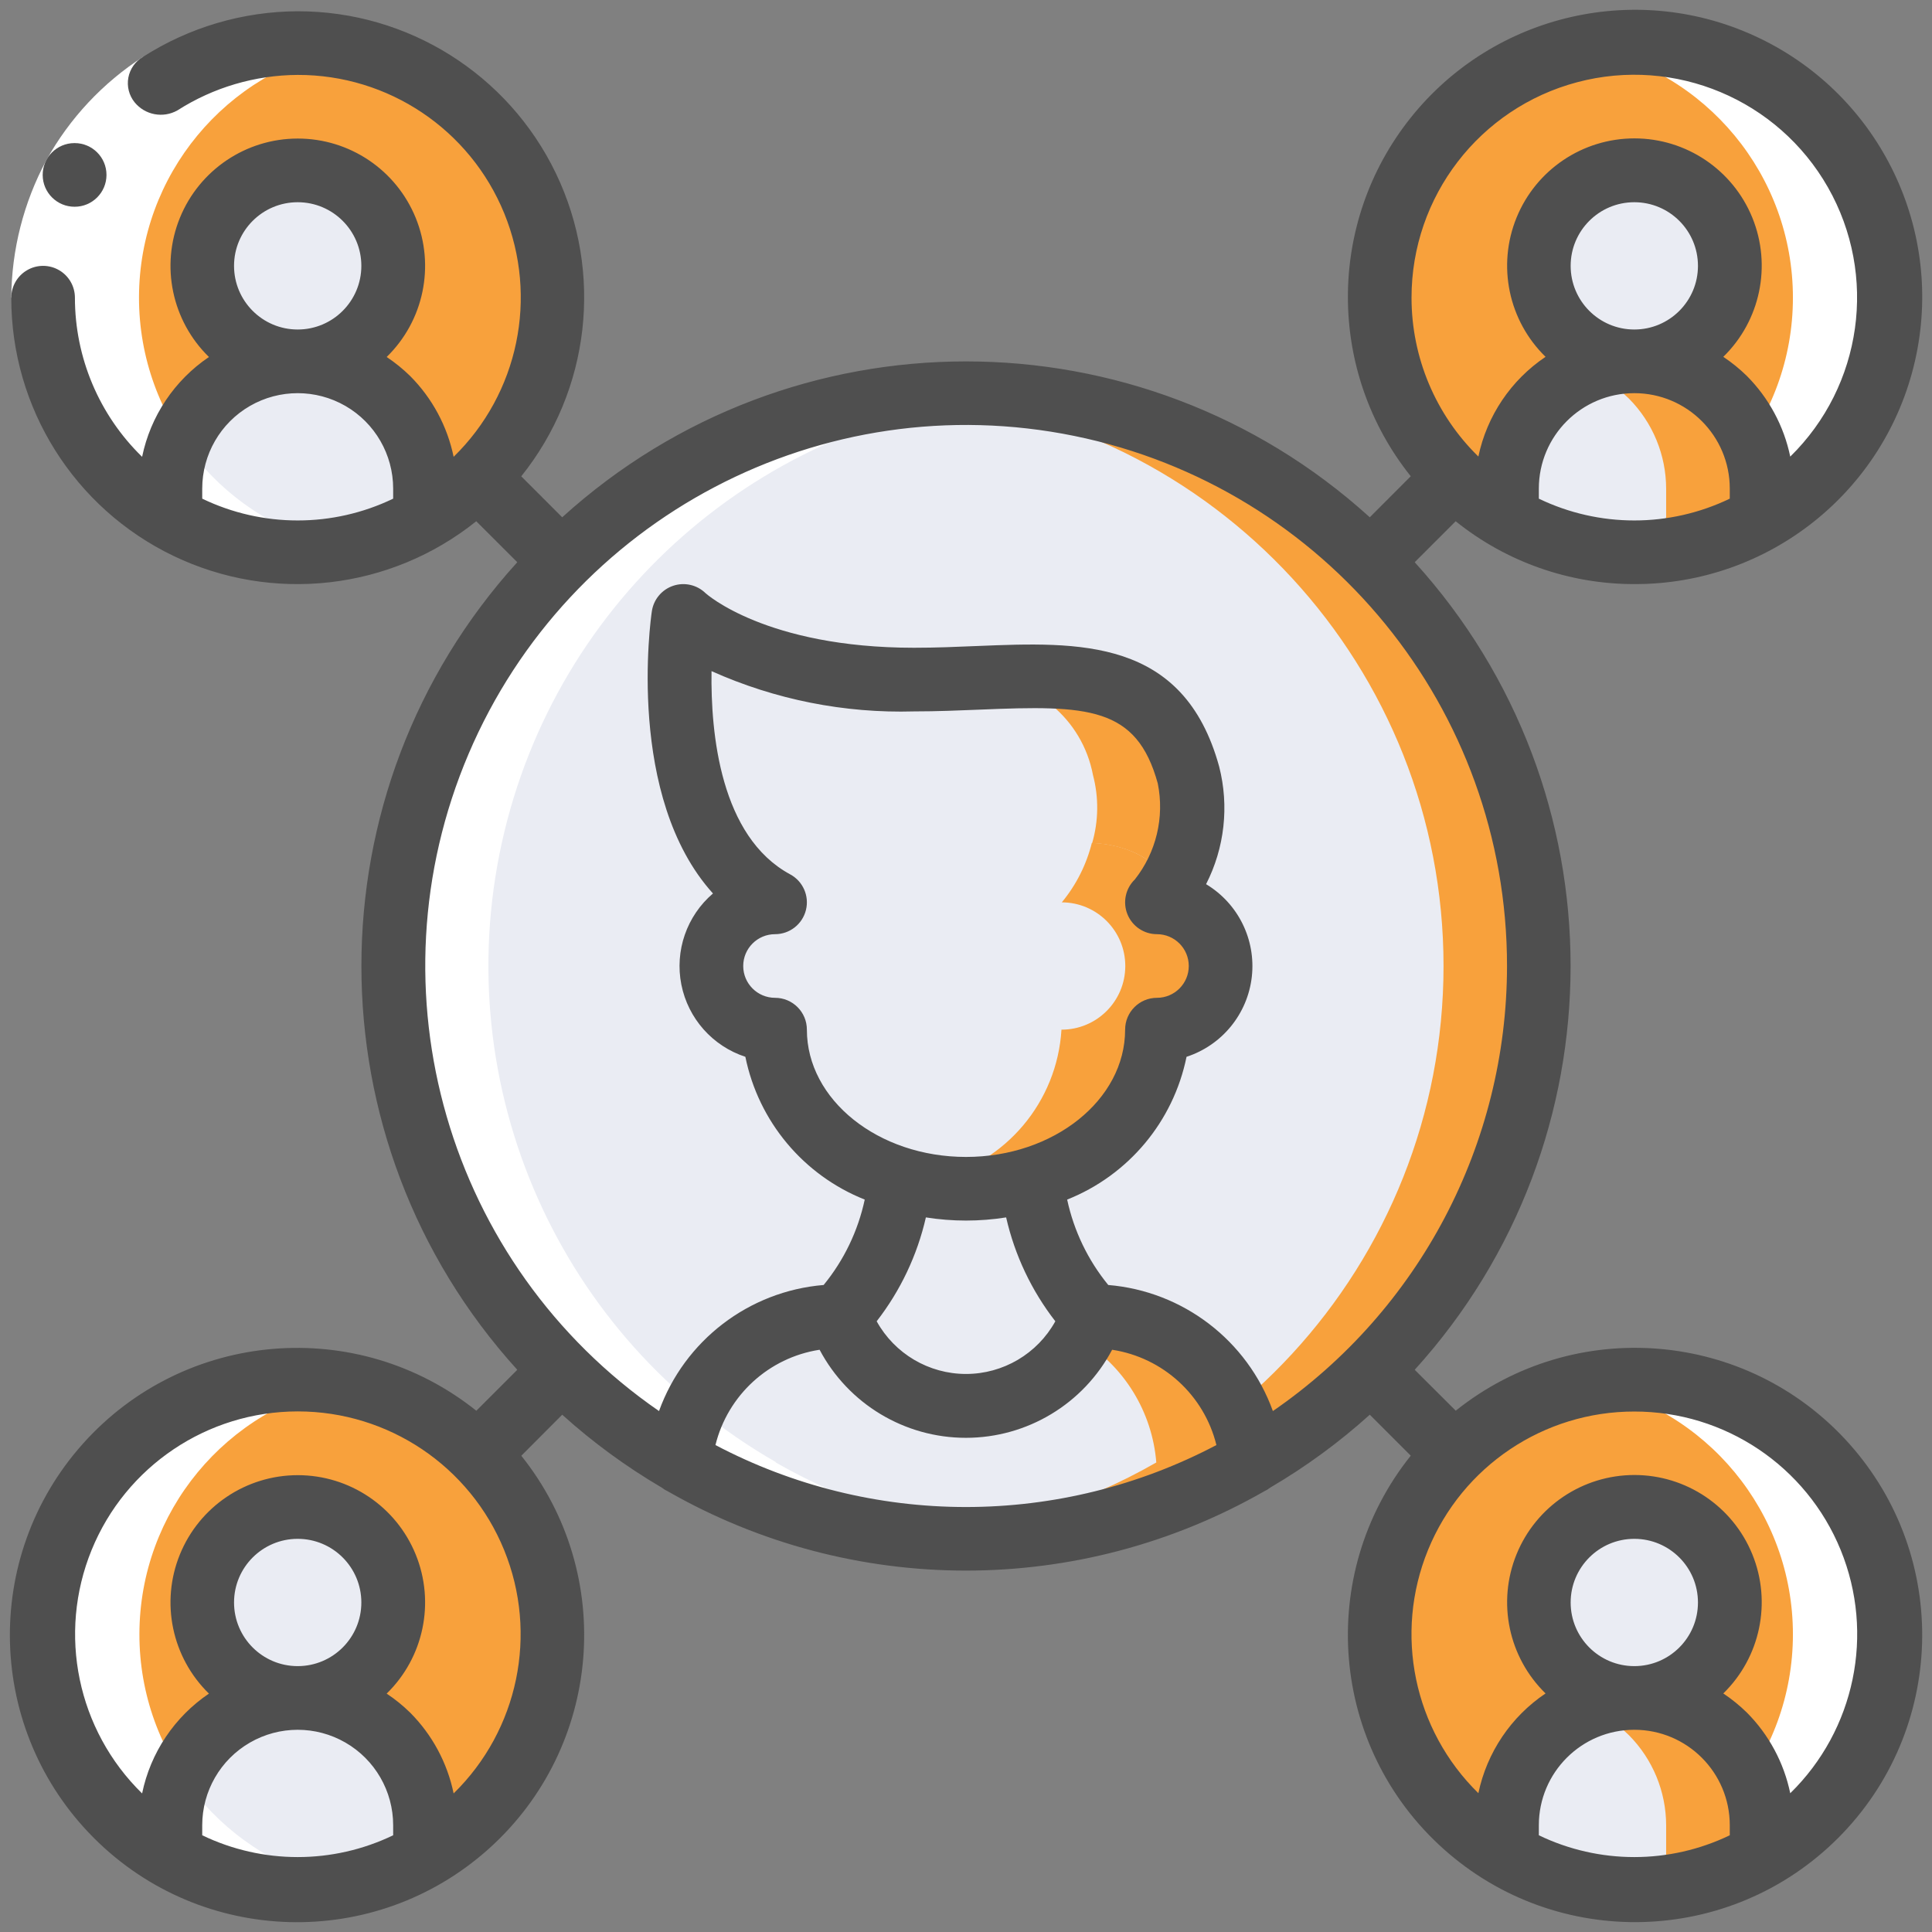 <svg width="94" height="94" viewBox="0 0 94 94" fill="none" xmlns="http://www.w3.org/2000/svg">
<rect x="0" y="0" width="94" height="94" fill="#808080" stroke="none"/>
<path d="M47 74.871C62.393 74.871 74.871 62.393 74.871 47C74.871 31.607 62.393 19.129 47 19.129C31.608 19.129 19.129 31.607 19.129 47C19.129 62.393 31.608 74.871 47 74.871Z" fill="#EAECF3"/>
<path d="M47 19.129C46.217 19.129 45.452 19.183 44.677 19.247C59.12 20.439 70.234 32.508 70.234 47C70.234 61.491 59.12 73.561 44.677 74.753C45.452 74.817 46.217 74.871 47 74.871C62.393 74.871 74.871 62.393 74.871 47C74.871 31.607 62.393 19.129 47 19.129Z" fill="#F8A13C"/>
<path d="M59.387 47C59.382 48.709 57.998 50.092 56.29 50.097C56.077 53.605 53.593 56.561 50.174 57.374C43.925 59.233 37.71 55.324 37.71 50.097C35.999 50.097 34.613 48.711 34.613 47C34.613 45.29 35.999 43.904 37.71 43.904C33.746 41.767 33.065 36.409 33.065 32.987C33.06 31.978 33.122 30.969 33.25 29.968C33.25 29.968 36.409 33.065 44.476 33.065C50.809 33.065 56.136 31.563 57.823 37.71C58.292 39.898 57.733 42.18 56.306 43.904C58.01 43.912 59.387 45.296 59.387 47Z" fill="#EAECF3"/>
<path d="M56.306 43.903C57.733 42.18 58.292 39.898 57.823 37.71C56.41 32.563 52.443 32.778 47.472 32.984C50.264 32.981 52.661 34.967 53.178 37.71C53.647 39.898 53.088 42.18 51.661 43.903C53.371 43.908 54.754 45.297 54.75 47.008C54.745 48.718 53.355 50.101 51.645 50.097C51.432 53.605 48.948 56.561 45.529 57.374C45.255 57.456 44.962 57.503 44.677 57.563C45.44 57.738 46.218 57.83 47 57.839C51.984 57.839 56.29 54.477 56.29 50.097C58.001 50.101 59.391 48.718 59.395 47.008C59.399 45.297 58.016 43.908 56.306 43.903Z" fill="#F8A13C"/>
<path d="M53.193 64.032C52.259 66.65 49.78 68.398 47 68.398C44.22 68.398 41.74 66.65 40.806 64.032C42.502 62.195 43.561 59.86 43.826 57.374C45.897 57.994 48.103 57.994 50.174 57.374C50.439 59.86 51.498 62.195 53.193 64.032Z" fill="#EAECF3"/>
<path d="M14.484 26.871C21.325 26.871 26.871 21.325 26.871 14.484C26.871 7.643 21.325 2.097 14.484 2.097C7.643 2.097 2.097 7.643 2.097 14.484C2.097 21.325 7.643 26.871 14.484 26.871Z" fill="#F8A13C"/>
<path d="M14.484 17.581C17.049 17.581 19.129 15.501 19.129 12.935C19.129 10.37 17.049 8.29 14.484 8.29C11.919 8.29 9.839 10.37 9.839 12.935C9.839 15.501 11.919 17.581 14.484 17.581Z" fill="#EAECF3"/>
<path d="M79.516 26.871C86.358 26.871 91.903 21.325 91.903 14.484C91.903 7.643 86.358 2.097 79.516 2.097C72.675 2.097 67.129 7.643 67.129 14.484C67.129 21.325 72.675 26.871 79.516 26.871Z" fill="#F8A13C"/>
<path d="M79.516 2.097C78.737 2.099 77.959 2.174 77.194 2.321C83.022 3.446 87.233 8.548 87.233 14.484C87.233 20.42 83.022 25.521 77.194 26.646C81.819 27.539 86.551 25.731 89.402 21.981C92.253 18.23 92.73 13.188 90.633 8.969C88.536 4.751 84.227 2.087 79.516 2.097Z" fill="white"/>
<path d="M79.516 17.581C82.082 17.581 84.161 15.501 84.161 12.935C84.161 10.37 82.082 8.29 79.516 8.29C76.951 8.29 74.871 10.37 74.871 12.935C74.871 15.501 76.951 17.581 79.516 17.581Z" fill="#EAECF3"/>
<path d="M14.484 91.904C21.325 91.904 26.871 86.358 26.871 79.516C26.871 72.675 21.325 67.129 14.484 67.129C7.643 67.129 2.097 72.675 2.097 79.516C2.097 86.358 7.643 91.904 14.484 91.904Z" fill="#F8A13C"/>
<path d="M14.484 82.613C17.049 82.613 19.129 80.534 19.129 77.968C19.129 75.403 17.049 73.323 14.484 73.323C11.919 73.323 9.839 75.403 9.839 77.968C9.839 80.534 11.919 82.613 14.484 82.613Z" fill="#EAECF3"/>
<path d="M79.516 91.904C86.358 91.904 91.903 86.358 91.903 79.516C91.903 72.675 86.358 67.129 79.516 67.129C72.675 67.129 67.129 72.675 67.129 79.516C67.129 86.358 72.675 91.904 79.516 91.904Z" fill="#F8A13C"/>
<path d="M79.516 67.129C78.737 67.132 77.959 67.207 77.194 67.354C83.022 68.479 87.233 73.581 87.233 79.516C87.233 85.453 83.022 90.554 77.194 91.679C81.819 92.572 86.551 90.764 89.402 87.013C92.253 83.263 92.73 78.22 90.633 74.002C88.536 69.784 84.227 67.12 79.516 67.129V67.129Z" fill="white"/>
<path d="M79.516 82.613C82.082 82.613 84.161 80.534 84.161 77.968C84.161 75.403 82.082 73.323 79.516 73.323C76.951 73.323 74.871 75.403 74.871 77.968C74.871 80.534 76.951 82.613 79.516 82.613Z" fill="#EAECF3"/>
<path d="M20.677 23.774V25.199C16.849 27.429 12.118 27.429 8.29 25.199V23.774C8.29 20.354 11.063 17.581 14.484 17.581C17.905 17.581 20.677 20.354 20.677 23.774Z" fill="#EAECF3"/>
<path d="M85.71 23.774V25.199C81.882 27.429 77.151 27.429 73.323 25.199V23.774C73.323 20.354 76.096 17.581 79.516 17.581C82.937 17.581 85.71 20.354 85.71 23.774Z" fill="#EAECF3"/>
<path d="M83.898 19.392C82.139 17.634 79.496 17.103 77.194 18.045C77.964 18.356 78.665 18.815 79.258 19.397C80.412 20.562 81.062 22.134 81.065 23.774V25.199C79.866 25.894 78.557 26.377 77.194 26.627C77.958 26.781 78.736 26.863 79.516 26.871C81.693 26.878 83.832 26.301 85.71 25.199V23.774C85.707 22.132 85.056 20.557 83.898 19.392Z" fill="#F8A13C"/>
<path d="M20.677 88.806V90.231C16.849 92.461 12.118 92.461 8.29 90.231V88.806C8.29 85.386 11.063 82.613 14.484 82.613C17.905 82.613 20.677 85.386 20.677 88.806Z" fill="#EAECF3"/>
<path d="M85.71 88.806V90.231C81.882 92.461 77.151 92.461 73.323 90.231V88.806C73.323 85.386 76.096 82.613 79.516 82.613C82.937 82.613 85.71 85.386 85.71 88.806Z" fill="#EAECF3"/>
<path d="M83.898 84.424C82.139 82.666 79.496 82.135 77.194 83.077C77.964 83.388 78.665 83.847 79.258 84.429C80.412 85.593 81.062 87.166 81.065 88.806V90.23C79.866 90.926 78.557 91.409 77.194 91.658C77.958 91.813 78.736 91.895 79.516 91.903C81.693 91.91 83.832 91.332 85.71 90.23V88.806C85.707 87.164 85.056 85.589 83.898 84.424Z" fill="#F8A13C"/>
<path d="M60.905 71.155C52.297 76.11 41.703 76.11 33.096 71.155C33.419 67.135 36.774 64.035 40.807 64.032C41.741 66.65 44.221 68.398 47.001 68.398C49.78 68.398 52.26 66.65 53.194 64.032C57.227 64.035 60.582 67.135 60.905 71.155V71.155Z" fill="#EAECF3"/>
<path d="M53.194 64.032C53.033 64.436 52.835 64.824 52.6 65.19C54.702 66.481 56.061 68.697 56.259 71.155C52.711 73.195 48.757 74.427 44.677 74.764C45.452 74.828 46.217 74.871 47 74.871C51.881 74.874 56.676 73.592 60.904 71.155C60.582 67.135 57.227 64.035 53.194 64.032Z" fill="#F8A13C"/>
<path d="M56.832 43.16C56.414 41.256 52.28 39.893 49.292 42.293C44.677 46.025 40.868 45.855 37.71 43.904C33.746 41.767 33.065 36.409 33.065 32.987C33.06 31.978 33.122 30.969 33.25 29.968C33.25 29.968 36.409 33.065 44.476 33.065C50.809 33.065 56.136 31.563 57.823 37.71C58.264 39.586 57.905 41.56 56.832 43.16Z" fill="#EAECF3"/>
<path d="M57.824 37.71C56.41 32.563 52.443 32.778 47.472 32.984C50.264 32.981 52.662 34.967 53.178 37.71C53.465 38.796 53.452 39.941 53.138 41.02C54.996 41.085 56.583 42.022 56.833 43.16C57.905 41.56 58.264 39.585 57.824 37.71Z" fill="#F8A13C"/>
<path d="M16.759 26.638C10.942 25.494 6.752 20.388 6.763 14.46C6.775 8.532 10.986 3.443 16.807 2.321C11.916 1.382 6.939 3.465 4.176 7.608C1.413 11.752 1.402 17.147 4.149 21.301C6.896 25.455 11.865 27.558 16.759 26.638Z" fill="white"/>
<path d="M16.759 91.67C10.951 90.518 6.771 85.416 6.783 79.496C6.795 73.575 10.995 68.49 16.806 67.361C11.913 66.412 6.927 68.493 4.159 72.638C1.391 76.784 1.381 82.186 4.132 86.343C6.884 90.499 11.861 92.599 16.759 91.67V91.67Z" fill="white"/>
<path d="M19.129 46.999C19.131 56.964 24.459 66.168 33.099 71.133V71.154C38.016 73.973 43.675 75.227 49.323 74.748C45.245 74.418 41.29 73.191 37.741 71.154V71.133C27.196 65.078 21.801 52.88 24.416 41.005C27.031 29.129 37.052 20.326 49.165 19.262C47.671 19.136 46.169 19.129 44.675 19.242C30.237 20.445 19.132 32.512 19.129 46.999V46.999Z" fill="white"/>
<path d="M6.962 2.764L8.636 5.368C7.111 6.354 5.853 7.7 4.972 9.287C4.117 10.887 3.662 12.67 3.645 14.483H0.549C0.564 12.15 1.149 9.856 2.252 7.799C3.383 5.758 5.001 4.028 6.962 2.764V2.764Z" fill="white"/>
<path d="M3.633 10.059C2.778 10.063 2.081 9.373 2.077 8.518C2.072 7.663 2.762 6.966 3.617 6.962H3.633C4.488 6.962 5.181 7.655 5.181 8.51C5.181 9.365 4.488 10.059 3.633 10.059Z" fill="#4F4F4F"/>
<path d="M79.516 28.419C86.039 28.436 91.706 23.936 93.168 17.579C94.629 11.222 91.497 4.699 85.622 1.865C79.747 -0.969 72.692 0.639 68.627 5.74C64.561 10.841 64.566 18.077 68.639 23.172L66.646 25.168C55.501 15.056 38.5 15.056 27.354 25.168L25.361 23.175C28.713 18.996 29.369 13.264 27.048 8.436C24.727 3.608 19.841 0.541 14.484 0.548C11.817 0.558 9.208 1.327 6.962 2.764C6.587 2.98 6.325 3.35 6.245 3.775C6.166 4.201 6.277 4.64 6.549 4.977C7.055 5.599 7.938 5.765 8.636 5.369C10.383 4.253 12.411 3.655 14.484 3.645C18.893 3.635 22.867 6.299 24.534 10.381C26.201 14.462 25.227 19.147 22.071 22.226C21.764 20.739 21.03 19.374 19.959 18.298C19.607 17.953 19.223 17.642 18.813 17.369C20.617 15.61 21.176 12.934 20.226 10.6C19.277 8.267 17.009 6.741 14.489 6.741C11.97 6.741 9.702 8.267 8.752 10.6C7.803 12.934 8.362 15.61 10.166 17.369C8.49 18.502 7.323 20.245 6.914 22.226C4.824 20.192 3.645 17.4 3.645 14.484C3.645 13.931 3.35 13.419 2.871 13.143C2.392 12.866 1.802 12.866 1.323 13.143C0.844 13.419 0.549 13.931 0.549 14.484C0.542 19.84 3.609 24.724 8.436 27.045C13.263 29.366 18.993 28.711 23.172 25.361L25.168 27.354C15.056 38.5 15.056 55.5 25.168 66.646L23.175 68.639C17.383 64.009 8.984 64.71 4.04 70.236C-0.904 75.762 -0.671 84.188 4.573 89.431C9.816 94.674 18.241 94.908 23.767 89.964C29.293 85.02 29.994 76.62 25.364 70.828L27.354 68.832C28.843 70.175 30.465 71.363 32.194 72.376C32.286 72.449 32.386 72.51 32.492 72.559C41.48 77.702 52.52 77.702 61.508 72.559C61.615 72.51 61.714 72.449 61.806 72.376C63.536 71.363 65.157 70.175 66.646 68.832L68.639 70.825C64.009 76.617 64.71 85.016 70.236 89.961C75.762 94.905 84.188 94.671 89.431 89.428C94.674 84.184 94.908 75.759 89.964 70.233C85.02 64.707 76.62 64.006 70.828 68.636L68.832 66.646C78.944 55.5 78.944 38.5 68.832 27.354L70.825 25.361C73.288 27.342 76.355 28.421 79.516 28.419V28.419ZM14.484 9.839C16.194 9.839 17.581 11.225 17.581 12.935C17.581 14.646 16.194 16.032 14.484 16.032C12.774 16.032 11.387 14.646 11.387 12.935C11.387 11.225 12.774 9.839 14.484 9.839ZM19.129 24.262C16.194 25.676 12.774 25.676 9.839 24.262V23.774C9.839 22.115 10.724 20.581 12.161 19.751C13.599 18.922 15.369 18.922 16.807 19.751C18.244 20.581 19.129 22.115 19.129 23.774V24.262ZM84.161 24.262C81.226 25.676 77.806 25.676 74.871 24.262V23.774C74.871 21.209 76.951 19.129 79.516 19.129C82.082 19.129 84.161 21.209 84.161 23.774V24.262ZM76.419 12.935C76.419 11.225 77.806 9.839 79.516 9.839C81.227 9.839 82.613 11.225 82.613 12.935C82.613 14.646 81.227 16.032 79.516 16.032C77.806 16.032 76.419 14.646 76.419 12.935ZM19.129 89.294C16.194 90.708 12.774 90.708 9.839 89.294V88.806C9.839 87.147 10.724 85.613 12.161 84.784C13.599 83.954 15.369 83.954 16.807 84.784C18.244 85.613 19.129 87.147 19.129 88.806V89.294ZM11.387 77.968C11.387 76.257 12.774 74.871 14.484 74.871C16.194 74.871 17.581 76.257 17.581 77.968C17.581 79.678 16.194 81.064 14.484 81.064C12.774 81.064 11.387 79.678 11.387 77.968ZM22.071 87.258C21.764 85.771 21.03 84.406 19.959 83.33C19.607 82.985 19.223 82.674 18.813 82.401C20.617 80.642 21.176 77.966 20.226 75.632C19.277 73.299 17.009 71.773 14.489 71.773C11.97 71.773 9.702 73.299 8.752 75.632C7.803 77.966 8.362 80.642 10.166 82.401C8.49 83.534 7.323 85.277 6.914 87.258C3.764 84.177 2.793 79.497 4.456 75.417C6.119 71.338 10.087 68.671 14.492 68.671C18.898 68.671 22.866 71.338 24.529 75.417C26.192 79.497 25.221 84.177 22.071 87.258V87.258ZM47 73.323C42.752 73.323 38.568 72.289 34.81 70.308C35.408 67.881 37.407 66.052 39.877 65.671C41.273 68.307 44.011 69.956 46.994 69.956C49.977 69.956 52.715 68.307 54.11 65.671C56.583 66.05 58.585 67.879 59.184 70.308C55.428 72.288 51.246 73.322 47 73.323ZM38.445 42.541C35.05 40.707 34.574 35.7 34.619 32.653C37.715 34.041 41.085 34.711 44.476 34.613C45.58 34.613 46.653 34.568 47.684 34.526C52.937 34.305 55.3 34.371 56.331 38.118C56.663 39.764 56.255 41.473 55.214 42.79C54.761 43.228 54.618 43.899 54.855 44.484C55.092 45.069 55.659 45.452 56.29 45.452C57.146 45.452 57.839 46.145 57.839 47C57.839 47.855 57.146 48.548 56.29 48.548C55.435 48.548 54.742 49.242 54.742 50.097C54.742 53.513 51.269 56.29 47 56.29C42.731 56.29 39.258 53.513 39.258 50.097C39.258 49.242 38.565 48.548 37.71 48.548C36.855 48.548 36.161 47.855 36.161 47C36.161 46.145 36.855 45.452 37.71 45.452C38.419 45.452 39.037 44.97 39.211 44.282C39.385 43.595 39.069 42.877 38.445 42.541ZM45.048 59.232C46.341 59.437 47.659 59.437 48.953 59.232C49.372 61.072 50.189 62.797 51.346 64.286C50.472 65.867 48.807 66.849 47 66.849C45.193 66.849 43.529 65.867 42.654 64.286C43.811 62.796 44.628 61.071 45.048 59.232V59.232ZM84.161 89.294C81.226 90.708 77.806 90.708 74.871 89.294V88.806C74.871 86.241 76.951 84.161 79.516 84.161C82.082 84.161 84.161 86.241 84.161 88.806V89.294ZM76.419 77.968C76.419 76.257 77.806 74.871 79.516 74.871C81.227 74.871 82.613 76.257 82.613 77.968C82.613 79.678 81.227 81.064 79.516 81.064C77.806 81.064 76.419 79.678 76.419 77.968ZM79.516 68.677C83.921 68.671 87.89 71.334 89.556 75.411C91.222 79.489 90.252 84.169 87.103 87.249C86.795 85.763 86.062 84.398 84.991 83.322C84.639 82.978 84.255 82.667 83.846 82.393C85.649 80.634 86.208 77.958 85.259 75.625C84.309 73.291 82.041 71.765 79.522 71.765C77.002 71.765 74.734 73.291 73.785 75.625C72.835 77.958 73.394 80.634 75.198 82.393C73.517 83.522 72.344 85.264 71.929 87.246C68.782 84.165 67.814 79.487 69.48 75.411C71.145 71.335 75.113 68.673 79.516 68.677V68.677ZM73.323 47C73.318 55.652 69.058 63.749 61.931 68.654C60.69 65.219 57.561 62.822 53.921 62.52C52.934 61.313 52.249 59.889 51.922 58.365C54.906 57.177 57.09 54.565 57.73 51.418C59.46 50.853 60.701 49.332 60.906 47.524C61.11 45.716 60.241 43.956 58.681 43.019C59.583 41.254 59.809 39.22 59.318 37.299C57.591 31.015 52.491 31.23 47.55 31.431C46.562 31.473 45.537 31.516 44.472 31.516C37.261 31.516 34.345 28.875 34.33 28.862C33.913 28.455 33.304 28.315 32.752 28.501C32.2 28.687 31.799 29.167 31.715 29.743C31.652 30.161 30.454 38.784 34.689 43.471C33.412 44.563 32.824 46.258 33.151 47.906C33.478 49.553 34.669 50.896 36.265 51.418C36.906 54.565 39.09 57.177 42.073 58.365C41.747 59.889 41.062 61.313 40.074 62.52C36.434 62.822 33.305 65.219 32.064 68.654C21.771 61.553 17.897 48.187 22.798 36.681C27.699 25.176 40.02 18.709 52.273 21.211C64.526 23.714 73.326 34.494 73.323 47ZM68.677 14.484C68.674 9.564 71.985 5.259 76.741 3.999C81.497 2.739 86.505 4.841 88.938 9.117C91.37 13.394 90.617 18.773 87.103 22.216C86.795 20.73 86.062 19.366 84.991 18.29C84.639 17.945 84.255 17.634 83.846 17.361C85.649 15.602 86.208 12.926 85.259 10.592C84.309 8.259 82.041 6.733 79.522 6.733C77.002 6.733 74.734 8.259 73.785 10.592C72.835 12.926 73.394 15.602 75.198 17.361C73.517 18.49 72.344 20.231 71.929 22.213C69.849 20.18 68.676 17.393 68.677 14.484V14.484Z" fill="#4F4F4F"/>
</svg>
